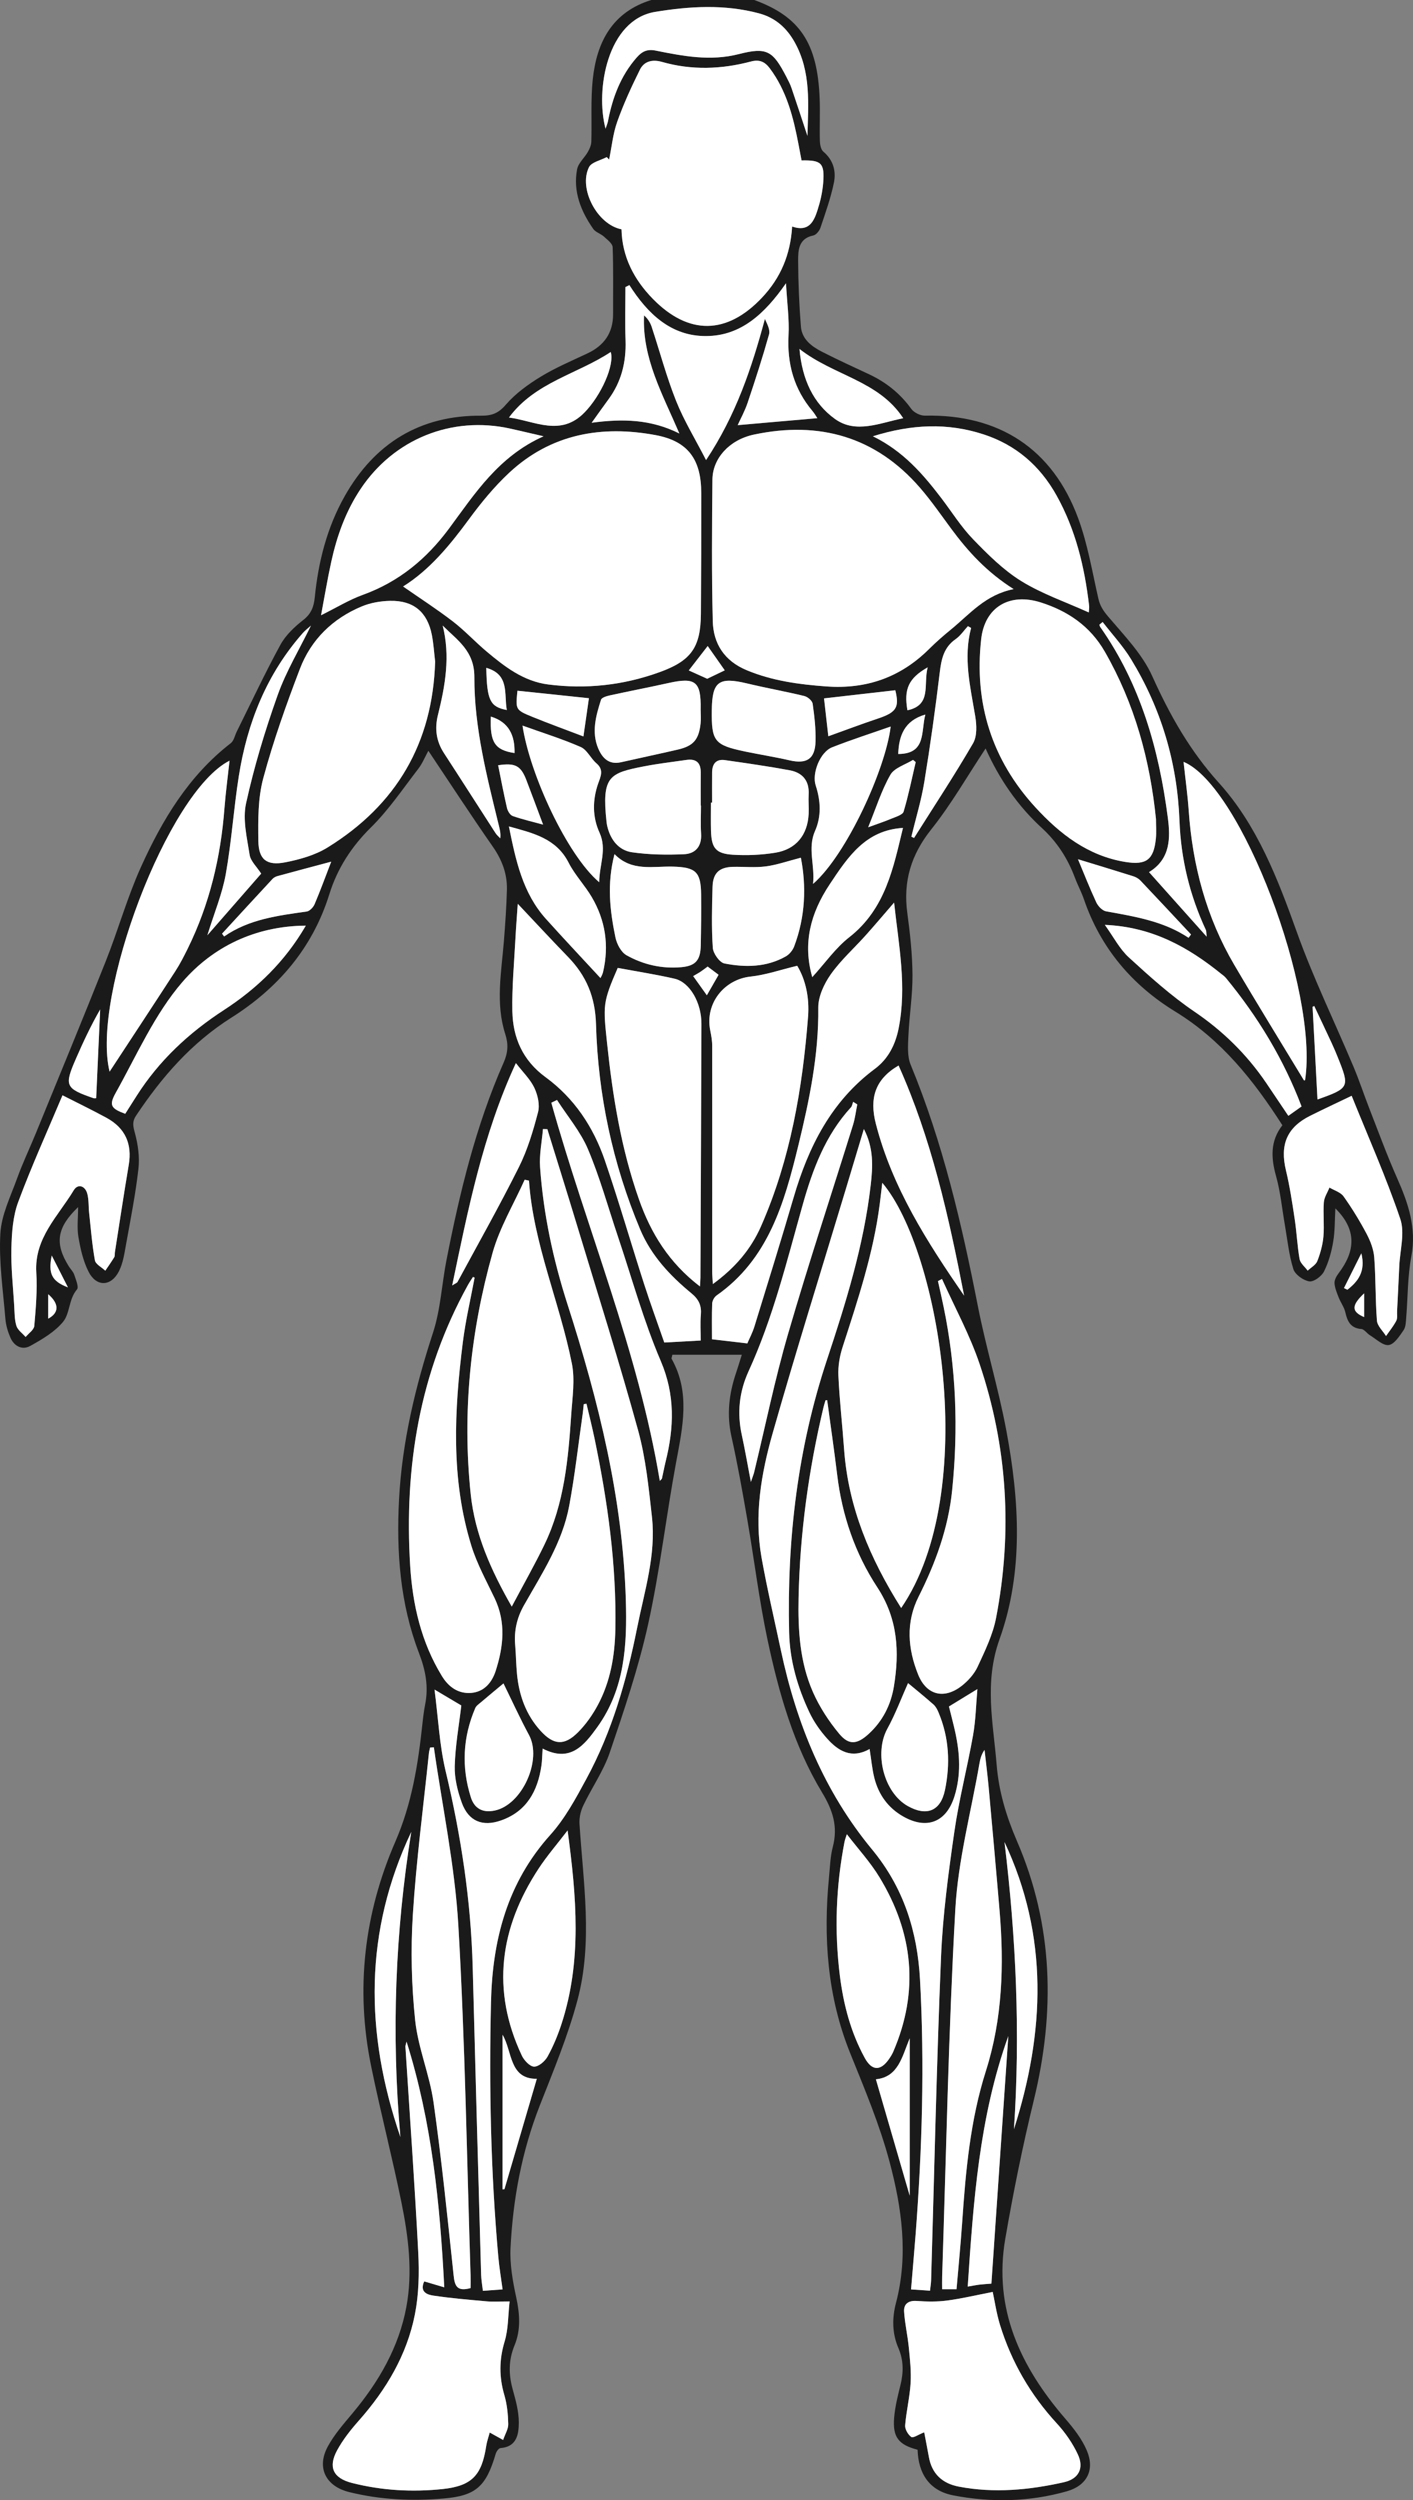 <?xml version="1.0" encoding="UTF-8"?>
<svg id="Capa_2" data-name="Capa 2" xmlns="http://www.w3.org/2000/svg" viewBox="0 0 578.12 1022.43">
  <rect x="0" y="0" width="578.12" height="1022.43" fill="#808080" stroke="none"/>
  <defs>
    <style>
      .cls-1 {
        fill: #fff;
      }

      .cls-2 {
        fill: #1a1a1a;
      }
    </style>
  </defs>
  <g id="Capa_1-2" data-name="Capa 1">
    <path class="cls-2" d="m308.61,0c18.59,6.78,25.84,17.57,26.74,40.13.23,5.82-.07,11.66.09,17.48.04,1.51.42,3.55,1.43,4.41,4.07,3.42,5.27,7.96,4.33,12.61-1.27,6.29-3.47,12.4-5.52,18.51-.43,1.28-1.77,2.92-2.94,3.16-6,1.24-6.21,6-6.19,10.36.05,8.98.42,17.97,1.14,26.92.41,5.15,4.4,8.11,8.63,10.27,6.36,3.26,12.87,6.21,19.34,9.25,6.92,3.25,12.65,7.83,17.17,14.09,1.1,1.52,3.68,2.82,5.55,2.78,30.35-.63,52.27,13.52,62.78,42.06,3.87,10.51,5.72,21.78,8.23,32.77.69,3.02,2.05,5.04,4.08,7.43,6.52,7.67,13.91,15.26,17.95,24.24,7.19,15.94,15.37,30.48,27.31,43.7,15.61,17.29,24.03,39.1,31.88,61.04,6.7,18.72,15.46,36.7,23.18,55.05,2.38,5.65,4.29,11.49,6.52,17.2,3.68,9.42,7.15,18.94,11.25,28.18,4.59,10.33,8.1,20.5,5.87,32.21-1.54,8.12-1.39,16.56-2.08,24.84-.15,1.81-.15,3.93-1.1,5.3-1.65,2.4-3.78,5.74-6.07,6.05-2.34.32-5.15-2.47-7.69-4.01-1.24-.76-2.28-2.44-3.51-2.54-4.45-.36-5.7-3.17-6.56-6.89-.48-2.08-1.88-3.92-2.68-5.95-.75-1.91-1.6-3.9-1.73-5.89-.08-1.32.79-2.91,1.66-4.06,6.8-8.94,7.66-17.67-1.31-26.54-.27,4.72-.14,9.27-.9,13.67-.71,4.17-1.88,8.42-3.77,12.16-1,1.97-4.22,4.32-6.02,4.02-2.46-.41-5.8-2.79-6.5-5.03-1.82-5.8-2.42-11.99-3.47-18.02-1.17-6.68-1.79-13.51-3.61-20-2.09-7.49-2.42-14.38,2.59-20.8-11.74-18.33-24.92-34.92-43.83-46.49-17.68-10.82-30.56-26.01-37.37-45.92-1.02-2.98-2.55-5.78-3.65-8.73-2.95-7.9-7.26-14.65-13.63-20.49-9.88-9.05-17.41-20.07-22.95-32.44-7.42,11.19-14.02,22.77-22.23,33.07-8.25,10.36-11.56,21.26-9.8,34.2,1.14,8.4,2.06,16.89,2.12,25.35.06,8.23-1.29,16.45-1.66,24.7-.18,4-.55,8.46.91,12,13.16,31.82,20.9,65.07,27.5,98.72,3.34,17.05,8.45,33.77,11.64,50.84,5.34,28.58,7.12,57.74-2.77,85.35-6.38,17.81-2.57,34.28-1.18,51.45.88,10.94,3.99,21.14,8.31,31.13,14.91,34.51,15.67,69.87,6.87,106.03-4.55,18.7-8.39,37.6-11.65,56.56-4.94,28.7,6.2,52.36,24.51,73.56,3.43,3.97,6.83,8.3,8.85,13.06,3.36,7.92.07,14.34-8.19,16.68-15.3,4.34-30.93,4.67-46.47,1.66-9.86-1.91-14.29-8.99-14.58-18.66-7.81-2.02-10.28-5.16-9.59-13.18.38-4.44,1.48-8.85,2.56-13.19,1.29-5.17,1.33-10.18-.79-15.12-2.61-6.06-2.68-12.23-1.02-18.56,5.12-19.48,2.39-38.87-2.63-57.69-4.04-15.16-10.21-29.8-16.1-44.4-9.4-23.31-11.05-47.42-8.67-72.07.4-4.14.52-8.37,1.56-12.36,2.16-8.28-.02-14.96-4.44-22.27-11.64-19.25-17.7-40.82-22.33-62.64-3.4-16.05-5.37-32.4-8.17-48.59-1.98-11.46-4.02-22.92-6.54-34.26-1.99-8.95-1.01-17.48,1.87-25.98.78-2.31,1.48-4.65,2.37-7.48h-28.41c-.21,1.05-.43,1.45-.32,1.66,7.74,13.77,4.53,27.89,1.87,42.22-4.1,22.04-6.63,44.41-11.46,66.28-3.92,17.77-9.81,35.16-15.68,52.44-2.58,7.62-7.4,14.46-10.89,21.8-1.07,2.25-1.68,5.02-1.52,7.49,1.54,24.04,5.51,48.26-.82,72.01-3.91,14.69-9.84,28.88-15.41,43.08-7.38,18.79-11.01,38.33-11.99,58.33-.33,6.68.9,13.57,2.33,20.17,1.45,6.72,1.94,13.25-.67,19.58-2.49,6.03-2.48,11.85-.78,18.02,1.23,4.45,2.53,9.08,2.51,13.62-.02,4.7-.79,9.92-7.52,10.42-.72.05-1.67,1.43-1.94,2.36-3.92,13.3-8.03,17.12-21.29,18.26-12.99,1.12-25.95.52-38.69-2.64-9.51-2.36-13.4-9.93-8.74-18.58,2.72-5.05,6.68-9.48,10.39-13.94,10.6-12.73,18.73-26.78,21.78-43.17,2.65-14.27.86-28.59-1.99-42.64-3.8-18.71-8.63-37.22-12.44-55.93-6.45-31.58-2.84-62.36,9.95-91.78,6.7-15.41,9.26-31.45,11.02-47.84.3-2.81.64-5.62,1.18-8.39,1.4-7.24.13-13.83-2.55-20.83-7.75-20.19-9.29-41.42-8.16-62.86,1.23-23.41,6.63-45.92,13.9-68.17,3.11-9.52,3.58-19.88,5.53-29.81,5.42-27.59,12-54.88,23.41-80.73,1.72-3.9,1.94-7.44.63-11.51-4.07-12.61-1.58-25.39-.57-38.12.55-6.96,1.05-13.94,1.23-20.92.17-6.49-1.99-12.22-5.77-17.65-8.93-12.79-17.44-25.87-26.37-39.21-1.34,2.44-2.42,5.18-4.15,7.41-6.29,8.16-12.12,16.83-19.41,24.01-7.98,7.87-13.72,16.85-16.94,27.21-6.89,22.14-21.09,38.5-40.11,50.52-16.38,10.36-28.47,24.3-38.99,40.08-1.69,2.53-1.18,4.45-.43,7.23,1.25,4.64,1.95,9.75,1.41,14.49-1.18,10.34-3.21,20.6-5.06,30.86-.67,3.72-1.22,7.66-2.88,10.97-3.21,6.4-9.28,6.57-12.48.23-2.18-4.31-3.3-9.3-4.13-14.12-.65-3.83-.13-7.86-.13-12.27-8.77,8.39-9.67,14.89-3.76,24.29.71,1.13,1.77,2.12,2.16,3.33.66,2,1.98,5.06,1.14,6.04-3.44,3.98-2.8,9.77-5.72,13.28-3.44,4.14-8.54,7.12-13.37,9.81-3.32,1.85-6.63.16-8.17-3.41-1.04-2.41-1.82-5.06-2.04-7.67-.94-11.6-2.7-23.29-2.06-34.82.42-7.65,4.18-15.18,6.86-22.61,2.24-6.23,5.12-12.22,7.63-18.36,9.6-23.5,19.32-46.96,28.69-70.56,5.02-12.64,8.7-25.85,14.27-38.23,8.73-19.36,19.57-37.46,36.83-50.81,1.28-.99,1.65-3.14,2.45-4.75,5.9-11.86,11.52-23.88,17.86-35.49,2.16-3.96,5.81-7.37,9.42-10.2,3.27-2.56,4.27-5.48,4.65-9.31,1.45-14.53,5.05-28.58,12.25-41.3,12.2-21.57,30.78-33.08,55.89-32.88,4.32.03,7-.99,9.99-4.46,3.92-4.55,9.07-8.29,14.25-11.45,6.07-3.71,12.71-6.51,19.18-9.56,6.86-3.23,10.5-8.42,10.48-16.09-.03-9.12.16-18.24-.18-27.35-.06-1.5-2.19-3.06-3.59-4.34-1.32-1.2-3.39-1.75-4.35-3.13-5.09-7.29-8.31-15.32-6.61-24.35.48-2.57,3.04-4.72,4.44-7.18.71-1.25,1.35-2.75,1.39-4.16.25-8.47-.3-17.01.58-25.4,1.61-15.37,8.04-27.67,24.12-32.57h41.98Zm106.15,240.92c-11.07-6.99-18.73-15.45-25.59-24.73-4.15-5.61-8.13-11.39-12.69-16.66-18.17-20.99-41.32-27.45-67.94-21.83-10.3,2.17-16.95,9.9-17.04,18.4-.19,19.29-.34,38.6.14,57.89.23,9.25,4.76,16.28,13.87,20.07,10.46,4.36,21.38,5.82,32.54,6.64,16.41,1.21,30.44-3.69,42.13-15.34,2.82-2.81,5.85-5.45,8.94-7.97,7.64-6.24,14.09-14.25,25.65-16.48Zm-249.84-1.08c6.98,4.86,13.89,9.31,20.38,14.3,4.86,3.74,9.07,8.33,13.78,12.28,7.42,6.22,15.1,12.18,25.13,13.48,15.61,2.02,30.87.32,45.68-5.03,12.9-4.67,16.78-10.14,16.88-23.84.12-16.48.16-32.96.14-49.43-.02-13.58-5.3-21.15-18.59-23.64-22.13-4.15-42.87-.53-59.93,15.33-6.17,5.74-11.62,12.4-16.62,19.21-7.83,10.67-16.16,20.7-26.85,27.35Zm89.37-146.07c.26,11.17,5.05,20.54,12.91,28.54,14.6,14.86,30.25,14.6,44.55-.55,7.62-8.07,11.66-17.55,12.36-29.11,6.8,2.37,8.87-2.04,10.37-6.66,1.16-3.6,2.03-7.39,2.33-11.15.64-8.12-.72-9.4-8.85-9.22-.42-2.2-.85-4.47-1.28-6.73-2.09-10.99-4.83-21.72-11.71-30.92-2.06-2.76-4.29-3.71-7.68-2.81-12.12,3.21-24.31,3.64-36.45.17-3.91-1.12-7.29-.29-9.02,3.2-3.44,6.93-6.69,14.01-9.28,21.28-1.75,4.92-2.25,10.29-3.31,15.46l-.98-1.01c-2.49,1.34-6.23,2.06-7.26,4.13-4.37,8.75,3.36,23.49,13.31,25.4Zm99.15,367.9c-2.72,9.07-5.15,17.16-7.59,25.26-9.97,33.07-20.31,66.04-29.76,99.25-4.69,16.5-7.6,33.54-4.51,50.8,2.28,12.75,5.25,25.38,7.95,38.05,6.36,29.86,17.7,57.6,37.26,81.26,12.95,15.66,18.54,33.49,19.62,53.24,1.9,34.64.87,69.22-1.77,103.78-.58,7.56-1.25,15.11-1.9,22.9,2.71.18,5.12.35,7.76.52.19-1.7.42-2.98.45-4.28,1.3-44.09,2.23-88.19,4.06-132.26.71-17.06,3-34.1,5.43-51.03,1.91-13.3,5.33-26.37,7.68-39.62,1.07-6.01,1.18-12.18,1.77-18.83-4.58,2.8-8.06,4.93-11.64,7.12.89,3.6,1.84,7.12,2.61,10.67,1.9,8.74,2.34,17.52-.38,26.15-3.35,10.62-11.41,13.65-21.07,8.1-6.09-3.5-9.92-8.85-11.65-15.55-.97-3.78-1.3-7.73-1.97-11.98-7.41,4.18-12.84.82-17.4-4.28-2.85-3.18-5.41-6.84-7.23-10.69-4.86-10.3-8.02-21.17-8.3-32.65-.91-38.04,3.49-75.39,15.5-111.62,7.75-23.37,15.07-46.81,17.88-71.42.87-7.6,1.27-15.07-2.82-22.92Zm-129.49.09c-.6-.02-1.19-.03-1.79-.05-.43,5.2-1.54,10.45-1.18,15.59,1.34,19.15,5.36,37.86,11.22,56.09,12.66,39.39,22.62,79.24,23.86,120.88.55,18.37-.38,36.31-11.65,51.99-5.45,7.58-11.13,14.64-22.39,8.8-.18,2.73-.18,4.88-.49,6.99-1.52,10.37-6,18.68-16.49,22.39-7.6,2.69-13.33.35-16.07-7.16-1.73-4.75-3.04-10.02-2.91-15.02.22-8.34,1.74-16.64,2.69-24.82-2.89-1.72-6.23-3.7-10.96-6.51,1.53,11.75,2.02,22.73,4.52,33.23,6.31,26.47,10.39,53.15,11.1,80.35,1.09,41.93,2.27,83.85,3.45,125.77.06,2.08.45,4.16.72,6.53,2.96-.22,5.39-.39,8.06-.59-.63-4.7-1.36-8.94-1.74-13.21-3.11-34.69-3.83-69.45-3.01-104.25.6-25.48,6.64-48.82,24.3-68.45,6.03-6.7,10.48-15,14.81-23.01,10.44-19.31,16.42-40.24,20.69-61.64,2.98-14.95,7.78-29.77,6.06-45.27-1.32-11.87-2.5-23.94-5.65-35.39-7.65-27.84-16.38-55.39-24.74-83.03-4.06-13.43-8.27-26.81-12.41-40.21Zm249.02-126.81c-2.44-24.17-8.73-47.18-20.92-68.43-5.98-10.43-15.07-16.62-26.18-20.16-12.8-4.07-22.95,1.85-24.42,15.02-2.92,26.13,4.34,49.32,22.22,68.78,10.03,10.92,21.51,19.83,36.77,22.31,8.57,1.39,11.62-.89,12.49-9.58.26-2.63.04-5.3.04-7.96Zm-294.93-64.4c-.43-3.63-.65-7.3-1.34-10.88-1.82-9.36-7.49-14.16-17.08-13.96-3.9.08-8.02.79-11.6,2.28-11.9,4.95-20.74,13.55-25.31,25.54-5.62,14.7-10.92,29.6-15,44.77-2.19,8.14-2.11,17.04-2,25.59.1,7.65,3.45,10.23,11.06,8.74,5.94-1.17,12.17-2.92,17.25-6.06,28.15-17.38,43.03-42.69,44.02-76.02Zm38.39,212.25c-.58-.13-1.17-.25-1.75-.38-4.46,9.94-10.21,19.51-13.13,29.88-9.07,32.25-12.46,65.22-8.96,98.7,1.72,16.46,8.29,31.12,16.8,45.99,4.7-8.87,9.3-16.94,13.34-25.28,8.14-16.81,9.78-35.06,11-53.33.46-6.93,1.58-14.14.25-20.8-5-25.11-15.74-48.87-17.55-74.79Zm152.28,174.77c32.47-47.4,15.83-146.06-7.73-173.87-.36,3.05-.69,5.99-1.07,8.92-2.6,20.04-8.97,39.09-15.15,58.2-1.2,3.71-1.92,7.82-1.74,11.7.46,10.12,1.62,20.2,2.35,30.31,1.72,23.61,10.63,44.61,23.33,64.74Zm-186.93,277.81c-1.73-34.15-5.06-67.48-15.43-100.49-.27,1.2-.49,1.67-.46,2.13,1.78,28.04,3.81,56.07,5.25,84.13.43,8.4.25,17.07-1.37,25.29-3.28,16.65-11.8,30.87-23.03,43.55-3.28,3.7-6.43,7.69-8.78,12.02-3.78,6.94-1.62,11.42,6.08,13.37,12.21,3.1,24.7,3.81,37.15,2.48,12.01-1.28,15.96-5.72,17.77-17.68.26-1.72.87-3.38,1.42-5.42,1.85,1.03,3.24,1.79,5.48,3.03.82-2.4,2.14-4.47,2.1-6.5-.09-3.95-.48-8.01-1.58-11.78-2.18-7.43-2.17-14.52.11-22.02,1.52-5.01,1.38-10.53,2.03-16.34-4.11,0-6.77.2-9.39-.04-7.27-.65-14.56-1.27-21.77-2.34-2.54-.38-5.76-1.48-3.78-5.82,2.65.78,5.11,1.51,8.21,2.43Zm196.35,59.3c.63,3.31,1.31,6.67,1.9,10.05,1.22,6.93,5.54,10.86,12.22,12.14,14.48,2.76,28.86,1.4,43.07-1.8,6.05-1.37,8.3-5.75,5.65-11.4-2.14-4.57-5.17-8.93-8.6-12.65-10.79-11.73-18.55-25.11-23.23-40.27-1.43-4.65-2.13-9.53-2.99-13.49-6.36,1.24-12.46,2.69-18.63,3.52-4.1.55-8.33.47-12.47.17-3.45-.24-5.33,1.29-5.15,4.33.29,4.9,1.44,9.74,1.92,14.64.48,4.86,1.03,9.79.74,14.64-.34,5.77-1.77,11.47-2.23,17.24-.13,1.59,1.17,3.83,2.52,4.79.73.52,2.93-1.01,5.26-1.92Zm-91.73-468.59c.1-1.73.19-2.68.2-3.62.14-34.59.29-69.18.4-103.77.03-8.63-4.76-17.03-10.99-18.46-7.64-1.75-15.4-2.95-23.25-4.42-6.2,14.25-5.99,15.33-4.36,30.83,2.28,21.71,5.76,43.1,13.03,63.78,4.9,13.96,12.36,26.01,24.98,35.66Zm5.26-.98c9.15-6.68,15.57-14.21,19.78-23.8,11.97-27.32,16.9-56.19,19.18-85.62.59-7.64-.99-15.07-4.45-20.73-6.9,1.65-12.89,3.76-19.04,4.41-10.89,1.16-18.7,11.03-16.56,21.91.41,2.09.82,4.24.82,6.36.04,30.77,0,61.55,0,92.32,0,1.43.14,2.87.26,5.16Zm93.76-2.09c-.55.3-1.09.6-1.64.9.78,3.54,1.6,7.07,2.33,10.62,5.12,24.8,6.04,49.78,3.47,74.95-1.58,15.46-6.79,29.7-13.72,43.46-5.31,10.54-4.42,21.34-.18,31.88,3.38,8.38,10.55,10.21,17.73,4.66,2.68-2.07,5.21-4.89,6.62-7.93,2.98-6.45,6.2-13.06,7.53-19.95,6.74-35.11,4.68-69.89-6.74-103.78-4.03-11.97-10.2-23.22-15.39-34.79Zm-191.22-.54c-.22-.09-.44-.19-.66-.28-.66,1.04-1.39,2.05-1.98,3.13-19.89,35.88-26.22,74.63-23.72,115.05.98,15.84,4.52,31.23,13,45.06,2.74,4.47,6.68,7.25,11.88,6.87,5.37-.4,8.58-4.23,10.13-9.11,3.15-9.87,4.23-19.76-.45-29.59-3.35-7.04-7.2-13.97-9.49-21.36-8.53-27.46-7.04-55.5-3.51-83.51,1.11-8.81,3.17-17.5,4.8-26.25Zm45.77,51.57l-1.11.15c-.13,1.22-.23,2.45-.4,3.66-1.81,12.66-3.22,25.39-5.56,37.95-2.79,14.98-11.14,27.66-18.5,40.65-2.92,5.14-4.09,10.44-3.6,16.26.34,3.98.36,7.99.75,11.96.84,8.65,3.69,16.57,9.6,23.08,5.34,5.9,9.75,6.24,15.31.68,3.24-3.23,5.99-7.16,8.16-11.2,5.12-9.57,6.94-20.08,7.16-30.81.53-26.42-3.15-52.41-8.52-78.21-.99-4.75-2.19-9.45-3.29-14.17Zm98.48-1.47c-.23.02-.46.03-.69.05-.27.93-.59,1.84-.81,2.78-6.1,25.61-9.67,51.58-10.22,77.9-.28,13.16.49,26.39,5.87,38.62,2.69,6.11,6.49,11.94,10.77,17.09,3.96,4.76,7.33,4.33,11.98.1,5.74-5.22,9.12-11.85,10.37-19.4,2.36-14.25,1.63-27.79-6.78-40.6-9.11-13.88-14.42-29.44-16.42-46.05-1.22-10.18-2.71-20.33-4.09-30.49Zm-116.04-394.17c-5.52-1.27-9.54-2.23-13.57-3.13-23.96-5.32-47.61,4.21-61.25,24.62-6.09,9.11-9.71,19.22-12.04,29.82-1.55,7.1-2.74,14.28-4.18,21.87,6.34-3.14,11.47-6.31,17.03-8.32,14.76-5.34,26.1-14.68,35.37-27.2,10.52-14.22,20.2-29.43,38.64-37.67Zm134.74,0c12.35,6.05,20.37,15.31,27.87,25.11,4.34,5.68,8.16,11.85,13.09,16.95,6.05,6.26,12.41,12.62,19.75,17.15,8.5,5.25,18.2,8.56,27.62,12.83.05-.93.23-1.88.13-2.79-1.83-15.78-5.5-31.04-13.32-45.05-6.75-12.1-16.57-20.64-29.84-24.97-14.72-4.81-29.4-4.2-45.3.77Zm-51.37,370.96c.87-2.05,2.12-4.38,2.89-6.87,5.42-17.61,10.9-35.2,16.07-52.88,6.06-20.72,15.38-39.25,33.22-52.53,5.44-4.05,8.37-9.84,9.69-16.39,3.48-17.3.05-34.32-1.82-51.59-4.09,4.72-7.8,9.12-11.64,13.41-4.76,5.32-10.19,10.15-14.27,15.94-2.74,3.88-5.16,9.08-5.11,13.66.22,19.35-3.7,38.02-8.22,56.57-5.66,23.25-12.17,46.21-33.38,61.08-.94.66-1.77,2.16-1.81,3.3-.2,4.93-.08,9.87-.08,14.62,5.11.6,9.49,1.11,14.46,1.69Zm-48.25-432.76l-1.63.81c0,7.3-.19,14.6.05,21.89.29,8.78-1.68,16.8-6.92,23.94-2.19,2.99-4.33,6.02-6.94,9.66,12.67-1.74,24.27-1.44,35.88,4.39-6.88-16.12-15.25-30.78-14.45-48.31,1.56,1.35,2.56,2.98,3.14,4.74,3.33,10.08,6.05,20.38,9.97,30.22,3.2,8.02,7.78,15.48,12.27,24.21,12.27-18.46,18.67-37.68,24.07-57.71.9,2.01,2.23,4.42,1.7,6.31-2.63,9.38-5.63,18.65-8.74,27.89-1.17,3.47-2.96,6.72-4.09,9.23,10.89-.95,21.64-1.89,32.58-2.85-.54-.79-1.15-1.91-1.96-2.88-7.57-8.99-10.45-19.31-9.82-31.02.35-6.49-.59-13.05-1.04-21.26-8.7,12.5-18.49,21.52-32.7,21.59-14.33.06-23.92-9.14-31.37-20.83Zm-45.69,252.97c-.29,4.32-.7,9.43-.97,14.55-.51,9.79-1.44,19.59-1.25,29.36.22,10.92,4.28,20.2,13.58,27,11.76,8.6,19.58,20.41,24.26,34.02,5.71,16.64,10.59,33.55,15.98,50.3,2.67,8.3,5.68,16.5,8.35,24.21,5.57-.31,10.11-.56,14.9-.82,0-3.81-.23-7.15.06-10.44.33-3.77-.77-6.32-3.85-8.86-8.79-7.23-16.52-15.47-21.02-26.22-11.23-26.81-17.2-54.89-18.03-83.8-.32-11.27-3.97-19.84-11.45-27.55-7-7.22-13.83-14.6-20.58-21.74Zm-19.28,566.1c0-1.84.05-3.48,0-5.12-1.55-47.75-2.24-95.54-5.01-143.22-1.42-24.38-6.56-48.55-10.02-72.81-.51.04-1.02.08-1.54.11-.16.75-.39,1.5-.47,2.25-2.28,22-5.18,43.96-6.58,66.02-.91,14.37-.57,28.98.95,43.3,1.19,11.3,5.91,22.19,7.51,33.49,3.32,23.51,5.72,47.16,8.22,70.78.46,4.34,1.4,6.75,6.95,5.19Zm198.82.47c.81-9.48,1.7-18.39,2.31-27.32,1.42-20.92,3.3-41.78,9.69-61.88,6.83-21.49,7.47-43.43,5.61-65.61-1.42-16.88-2.94-33.76-4.48-50.63-.46-5.04-1.11-10.06-1.67-15.09-1.33,1.9-1.77,3.77-2.1,5.65-3.42,19.78-8.72,39.45-9.84,59.36-2.81,50.13-3.74,100.37-5.41,150.56-.05,1.62,0,3.23,0,4.97h5.9Zm142.59-494.39c5.61-36.57-26.18-120.42-49.71-130.19.73,6.79,1.65,13.36,2.11,19.97,1.56,22.39,7.21,43.57,18.61,62.99,9.32,15.87,19,31.52,28.53,47.26.04.06.3,0,.46-.02ZM93.92,311.07c-25.36,12.84-56.69,96.23-49.08,127.17,8.65-13.19,17.84-27.12,26.92-41.12,1.89-2.92,3.49-6.05,5.03-9.17,8.94-18.12,13.52-37.39,15.05-57.47.49-6.37,1.35-12.71,2.08-19.41Zm459.1,137.04c-5.64,2.71-11.35,5.37-16.99,8.18-9.5,4.74-12.42,11.86-9.92,22.26,1.59,6.58,2.59,13.32,3.6,20.03.82,5.42,1.04,10.93,2,16.32.31,1.71,2.15,3.15,3.3,4.71,1.36-1.28,3.32-2.33,3.94-3.9,1.26-3.2,2.21-6.64,2.5-10.05.4-4.62-.17-9.33.17-13.96.15-2.07,1.5-4.05,2.3-6.07,1.97,1.18,4.56,1.91,5.78,3.62,3.47,4.86,6.6,9.99,9.4,15.27,1.57,2.96,2.88,6.36,3.14,9.65.66,8.61.43,17.29,1.11,25.89.17,2.18,2.43,4.2,3.72,6.29,1.42-2.06,3.04-4.02,4.19-6.23.56-1.08.26-2.61.33-3.94.31-6.15.63-12.3.9-18.45.28-6.45,2.36-13.52.42-19.23-5.78-17.07-13.15-33.6-19.91-50.39Zm-527.45-.19c-6.14,14.6-12.65,28.92-18.12,43.64-2.17,5.84-2.62,12.52-2.78,18.84-.21,7.78.67,15.59,1.14,23.38.17,2.81.09,5.75.91,8.38.54,1.75,2.46,3.06,3.77,4.57,1.24-1.51,3.41-2.93,3.55-4.53.63-7.26,1.26-14.61.82-21.86-.85-14.07,8.96-23.04,15.32-33.62,1.66-2.76,4.63-1.87,5.52,1.34.69,2.49.49,5.21.77,7.82.71,6.51,1.21,13.07,2.37,19.5.29,1.62,2.77,2.84,4.25,4.24,1.24-1.84,2.53-3.64,3.67-5.54.31-.52.14-1.3.25-1.96,1.88-11.94,3.68-23.9,5.68-35.82,1.43-8.47-1.42-15-9.07-19.17-5.97-3.25-12.1-6.2-18.04-9.23Zm320.91,302.16c-.34,1.11-.76,2.14-.97,3.21-3.5,18.11-4.17,36.33-1.89,54.62,1.47,11.79,4.45,23.18,10.2,33.67,2.91,5.31,6.42,5.4,9.86.51.67-.95,1.31-1.95,1.76-3.01,10.71-24.8,8.23-48.67-5.63-71.44-3.75-6.16-8.72-11.56-13.33-17.57Zm-114.25-1.54c-4.3,5.62-8.41,10.37-11.84,15.58-15.91,24.22-19.5,49.69-6.89,76.48.93,1.97,3.29,4.5,5.03,4.53,1.86.03,4.44-2.21,5.51-4.13,2.31-4.18,4.18-8.69,5.67-13.24,8.46-25.88,6.16-52.14,2.52-79.22ZM330.36,55.58c.32-12.98,1.56-26.08-5.15-38.18-3.32-5.99-7.99-10.15-14.64-11.93-14.12-3.79-28.54-2.92-42.56-.6-19.46,3.22-24.51,31.79-20.25,47.78.44-1.35.82-2.21.99-3.1,1.85-9.61,5.17-18.54,11.75-26.03,2.13-2.42,4.22-3.54,7.77-2.83,11.23,2.26,22.38,4.41,34.04,1.43,11.55-2.96,13.92-1.31,19.45,9.35.76,1.47,1.55,2.96,2.08,4.52,2.22,6.51,4.35,13.06,6.52,19.59ZM125.13,378.52c-20.82.17-38.12,8.77-50.43,22.99-11.41,13.18-18.73,29.97-27.37,45.44-2.87,5.14-1.8,6.39,3.91,8.52,1.5-2.36,3.01-4.74,4.52-7.11,9.23-14.59,21.5-26.01,35.93-35.38,13.51-8.77,24.9-19.75,33.45-34.47Zm326.9-.3c3.57,4.94,6.05,9.85,9.84,13.32,8.55,7.83,17.26,15.67,26.82,22.16,11.79,8.01,21.57,17.64,29.49,29.34,2.95,4.35,5.87,8.73,8.93,13.27,1.88-1.33,3.46-2.46,5.4-3.83-7.35-19.38-17.9-36.7-30.96-52.56-.52-.63-1.23-1.11-1.88-1.64-13.54-10.94-28.25-19.23-47.65-20.06Zm-200.61-28.93c-3.17,12.14-1.88,23.18.39,34.1.56,2.67,2.3,6,4.5,7.24,6.88,3.89,14.56,5.62,22.52,4.89,5.79-.53,7.76-2.91,7.88-8.82.14-6.97.23-13.95.15-20.92-.1-9.28-2.22-11.13-11.62-11.38-8.12-.22-16.77,2.13-23.82-5.11Zm18.53,256.31c.48-.53.82-.73.88-.99.52-2.26.92-4.56,1.48-6.81,3.48-13.95,3.99-27.29-1.99-41.26-7.02-16.41-11.76-33.8-17.48-50.77-4.02-11.93-7.37-24.15-12.25-35.72-3.05-7.24-8.39-13.52-12.7-20.22-.78.37-1.55.75-2.33,1.12,14.43,51.56,35.52,101.25,44.39,154.65Zm57.71-254.85c-5.29,1.36-9.74,2.95-14.33,3.56-4.41.59-8.95.09-13.43.19-5.6.12-8.22,2.51-8.38,8.21-.23,8.29-.45,16.62.11,24.88.16,2.32,2.75,6.01,4.75,6.41,8.53,1.69,17.2,1.59,25.11-2.88,1.45-.82,2.82-2.47,3.41-4.04,4.64-12.21,5.02-24.72,2.76-36.33Zm-20.45,255.3c.74-2.17,1.11-3.03,1.33-3.93,4.58-18.85,8.45-37.91,13.86-56.52,8.33-28.67,17.73-57.03,26.6-85.54.85-2.72,1.18-5.6,1.75-8.4l-1.69-1.08c-.29.77-.39,1.72-.91,2.28-10.44,11.36-15.66,25.36-19.72,39.8-6.48,23-12.15,46.25-22.14,68.08-3.89,8.49-4.76,17.15-2.76,26.23,1.28,5.82,2.28,11.7,3.69,19.09Zm-15.87-277.81c-.16,0-.32,0-.47,0,0,3.82-.08,7.64.02,11.45.18,7.09,1.93,9.42,9.01,9.85,5.74.35,11.63.09,17.3-.83,8.51-1.39,13.22-7.27,13.65-15.87.13-2.65-.15-5.31,0-7.96.32-5.64-2.57-8.92-7.75-9.88-8.78-1.63-17.64-2.89-26.49-4.16-3.6-.52-5.22,1.54-5.26,4.95-.05,4.15-.01,8.29-.01,12.44Zm-4.55,1.18s-.06,0-.09,0c0-4.48-.04-8.96.01-13.44.05-4.09-1.91-5.8-5.91-5.21-5.74.84-11.52,1.49-17.2,2.6-14.33,2.78-17.45,4.03-15.44,22.72.07.66.18,1.32.34,1.96,1.35,5.45,4.66,9.69,10.11,10.48,6.98,1.01,14.18,1.11,21.25.8,4.69-.2,7.35-3.26,6.99-8.46-.26-3.8-.05-7.63-.05-11.45Zm80.84,106.32c-9.62,5.59-11.97,13.39-9.31,23.73,6.72,26.19,21,48.42,36.13,70.37-6.25-32.24-13.37-64.22-26.81-94.1Zm-80.98-145.75c.19-11.35-2.13-13.13-13.25-10.65-7.93,1.77-15.91,3.29-23.85,5.03-1.33.29-3.38.89-3.67,1.8-2.07,6.5-3.98,13.21-1.14,19.91,1.62,3.82,4.3,6.77,9.26,5.65,7.76-1.76,15.56-3.39,23.31-5.19,6.33-1.47,8.55-4.02,9.3-10.57.23-1.97.03-3.98.03-5.97Zm4.56.42c-.16,12.76,1.04,14.28,13.72,16.93,6.02,1.26,12.1,2.2,18.09,3.58,7.01,1.62,10.45-.53,10.64-7.77.13-5.12-.45-10.29-1.18-15.37-.18-1.22-2.04-2.82-3.4-3.15-7.74-1.88-15.59-3.27-23.34-5.13-11.68-2.8-14.38-.86-14.53,10.9Zm-80.15,144.34c-13.5,29.13-19.51,59.59-26.07,90.93,1.42-.92,1.99-1.08,2.18-1.44,8.45-15.63,17.19-31.11,25.13-47,3.52-7.04,5.83-14.79,7.82-22.44.78-3.02-.11-6.98-1.5-9.92-1.64-3.48-4.63-6.33-7.56-10.13Zm-2.86-96.79c2.81,13.9,5.62,27.21,15.14,37.8,7.37,8.19,14.93,16.2,22.33,24.21.16-.37.8-1.37,1.05-2.46,2.52-10.82.99-21.12-4.62-30.65-2.86-4.86-6.92-9.06-9.46-14.05-5.1-10-14.51-12.1-24.44-14.85Zm5.57-41.23c3,20.05,18.34,53.01,31.38,64.04.04-7.11,3.27-13.39.11-20.3-2.92-6.39-2.88-13.27-.58-19.95,1.03-2.99,2.52-5.64-.68-8.38-2.34-2-3.8-5.51-6.4-6.65-7.57-3.32-15.51-5.78-23.83-8.77Zm150.63.38c-8.16,2.86-16.17,5.42-23.97,8.5-4.88,1.93-8.35,10.62-6.7,15.62,2.05,6.23,2.36,12.63-.25,18.51-3.2,7.21,0,14.05-.84,21.72,13.68-11.87,29.68-46.9,31.76-64.35Zm-158.42,391.31c-2.49,2.08-5.87,4.87-9.21,7.7-.85.72-1.93,1.44-2.34,2.4-5.1,11.92-5.7,24.16-1.8,36.47,1.52,4.8,5.07,6.41,9.81,5.4,11.24-2.39,19.43-20.76,13.99-30.85-3.81-7.07-7.14-14.4-10.45-21.12Zm126.34-288.83c5.26-5.77,9.5-11.91,15.11-16.29,14.94-11.69,18.08-28.59,22-44.72-15.29.89-22.53,11.86-29.99,23.08-7.88,11.85-11.06,24.13-7.12,37.94Zm39.18,288.71c-2.63,5.89-5.1,12.53-8.47,18.68-5.45,9.96-1.45,26.05,8.35,31.57,7.72,4.35,13.43,2.08,15.22-6.49,2.24-10.76,1.71-21.43-2.6-31.71-.5-1.18-1.13-2.46-2.06-3.28-3.63-3.2-7.4-6.24-10.44-8.78ZM181.13,255.84c3.16,12.46,1.05,24.52-1.93,36.49-1.41,5.66-.72,10.78,2.48,15.69,7.08,10.86,14.03,21.79,21.07,32.67.52.8,1.28,1.43,1.94,2.14.24-2.01-.18-3.58-.56-5.15-4.88-20.01-10.1-40.11-10.04-60.76.04-10.77-6.96-15.07-12.95-21.08Zm216.19.96l-1.3-.73c-1.66,1.79-3.07,3.94-5.02,5.3-4.87,3.39-5.85,8.19-6.51,13.66-1.81,14.98-3.89,29.94-6.33,44.83-1.23,7.52-3.49,14.87-5.28,22.3.36.18.72.35,1.09.53,8.12-12.87,16.52-25.59,24.16-38.74,1.7-2.92,1.47-7.5.87-11.11-1.99-11.95-4.94-23.79-1.68-36.03Zm8.3,677.07c2.3-33.67,4.61-67.45,6.92-101.23-11.92,33.16-14.28,67.62-16.61,102.44,1.95-.33,3.4-.63,4.85-.81,1.49-.18,2.99-.25,4.83-.4Zm-237.35-184.73c-19.18,40.56-19.16,81.8-4.45,124.76-3.75-42.59-2.1-83.78,4.45-124.76ZM451.14,254.36c-.44.37-.88.74-1.32,1.12.11.31.15.66.34.92,16.51,23.46,24.04,50.17,27.67,78.11,1.04,8,1.16,16.77-7.71,22.14,7.73,8.66,15.27,17.09,23.59,26.4-.2-1.81-.13-2.32-.32-2.72-6.62-14.19-10.22-29.07-10.81-44.73-.89-23.72-7.47-45.82-19.84-66.06-3.3-5.4-7.7-10.13-11.59-15.17Zm-40.16,498.94c4.75,39.08,6.5,78.17,3.87,117.41,12.66-39.66,14.26-78.94-3.87-117.41ZM127.23,255.82c-1.25,1.14-2.38,1.97-3.29,3-14.86,16.83-22.82,36.82-26.25,58.69-2.09,13.27-2.96,26.75-5.32,39.97-1.44,8.04-4.68,15.76-7.53,24.98,8.12-9.3,15.35-17.58,22.02-25.21-1.83-2.85-4.33-5.09-4.72-7.66-1.08-6.97-2.92-14.44-1.47-21.06,3.29-15.01,7.79-29.84,12.95-44.34,3.45-9.69,8.87-18.67,13.61-28.38Zm199.87-113.12c1.09,12.55,5.7,22.26,14.5,28.61,8.62,6.22,18.39,1.62,27.94-.28-10.1-15.45-28.37-17.31-42.44-28.33Zm-118.86,28.04c10.57,1.41,21.13,7.98,30.91-2.07,6.85-7.04,12.34-19.4,10.72-24.72-13.64,9.05-30.95,12.36-41.63,26.79Zm278.05,212.77c.34-.45.67-.91,1.01-1.36-6.89-7.36-13.75-14.74-20.69-22.04-.76-.8-1.86-1.42-2.92-1.76-7.61-2.4-15.25-4.7-22.64-6.96,2.33,5.56,4.73,11.69,7.5,17.65.71,1.54,2.45,3.36,3.97,3.64,11.73,2.14,23.5,3.97,33.77,10.83Zm-350.78-31.14c-7.26,1.94-14.54,3.87-21.8,5.85-.77.21-1.62.57-2.15,1.14-6.94,7.46-13.83,14.97-20.73,22.47.29.38.57.76.86,1.14,10.21-7.1,22.02-8.52,33.79-10.21,1.22-.18,2.69-1.76,3.24-3.04,2.45-5.79,4.61-11.71,6.78-17.35Zm70.09,542.93c.26-.02.52-.05.78-.07,4.41-15.03,8.82-30.06,13.24-45.14-11.36.16-9.96-11.23-14.03-18.01v63.21Zm166.59,2.61v-64.38c-3.1,7.42-4.58,15.85-13.84,16.78,4.49,15.44,8.95,30.79,13.84,47.6Zm-35.06-612.31c.57,4.98,1.16,10.18,1.76,15.49,6.95-2.49,13.6-5.01,20.35-7.26,7.55-2.52,8.78-4.6,7.05-11.56-9.62,1.1-19.12,2.18-29.16,3.33Zm-96.19-.06c-10.04-1.05-19.64-2.06-29.24-3.07-.8,7.74-.84,7.85,6.19,10.72,6.73,2.74,13.57,5.22,20.8,7.98.76-5.31,1.51-10.5,2.25-15.63Zm298.09,164.09c13.09-4.68,13.24-4.97,8.28-17.29-.8-2-1.65-3.99-2.56-5.94-2.33-5.01-4.7-10-7.06-15-.22.11-.45.23-.67.34.66,12.52,1.33,25.04,2.01,37.89Zm-499.7-.52c.56-12.28,1.1-24.29,1.64-36.29-3.83,6.61-7.01,13.44-10.01,20.35-4.73,10.88-4.2,11.96,7.29,15.93.29.1.64.01,1.08.01Zm182.87-111.88c-2.4-6.38-4.57-12.27-6.81-18.13-2.28-5.97-4.58-7.22-11.58-6.15,1.19,5.85,2.28,11.71,3.63,17.52.29,1.23,1.29,2.87,2.34,3.24,4.01,1.4,8.18,2.36,12.43,3.52Zm132.99,1.08c3.84-1.4,6.78-2.37,9.63-3.57,1.76-.74,4.48-1.51,4.88-2.84,1.99-6.65,3.36-13.48,4.95-20.25-.37-.3-.74-.6-1.11-.9-3.17,1.99-7.63,3.25-9.26,6.11-3.64,6.38-5.87,13.57-9.08,21.44Zm23.41-46.1c-8.62,2.46-10.85,8.74-11.11,16.13,11.65-.04,9.23-9.36,11.11-16.13Zm-89.26-14.64c2.25-1.08,4.72-2.26,7.18-3.44-2.41-3.43-4.82-6.87-6.98-9.94-2.61,3.37-5.18,6.69-7.74,9.98,2.41,1.09,4.92,2.22,7.54,3.4Zm90.21-4.66c-7.89,4.49-9.8,8.97-8.29,17.56,10.09-2.13,6.43-10.55,8.29-17.56Zm-180.6.21c.25,13.27,1.56,15.96,8.41,17.24-1.22-6.44,1.25-14.53-8.41-17.24Zm1.86,19.92c-.44,10.51,1.62,13.72,9.7,14.91.16-7.21-2.31-12.67-9.7-14.91Zm82.78,106.13c1.96,2.75,3.72,5.21,5.59,7.83,1.68-2.93,3.21-5.58,4.8-8.37-1.64-1.23-3.05-2.29-4.48-3.36-1.12.82-2.01,1.53-2.97,2.16-.92.6-1.89,1.12-2.95,1.74Zm273.38,113.34c-2.71,5.43-4.91,9.83-7.11,14.23l1.39.68c4.41-3.44,7.52-7.48,5.71-14.92Zm-529.19,13.96c-2.17-4.26-4.34-8.52-6.63-13.02-1.45,7.32-.12,10.43,6.63,13.02Zm530.33,12.14v-9.71c-5.23,4.98-5.25,7.44,0,9.71Zm-538.4.64c4.52-2.41,4.49-6.09,0-9.98v9.98Z"/>
    <path class="cls-1" d="m414.75,240.92c-11.55,2.23-18,10.23-25.65,16.48-3.09,2.52-6.11,5.16-8.94,7.97-11.69,11.64-25.72,16.55-42.13,15.34-11.16-.82-22.08-2.28-32.54-6.64-9.11-3.79-13.64-10.83-13.87-20.07-.48-19.29-.33-38.59-.14-57.89.08-8.5,6.74-16.23,17.04-18.4,26.63-5.62,49.77.83,67.94,21.83,4.56,5.27,8.54,11.05,12.69,16.66,6.86,9.28,14.52,17.73,25.59,24.73Z"/>
    <path class="cls-1" d="m164.92,239.84c10.69-6.66,19.01-16.69,26.85-27.35,5-6.81,10.45-13.47,16.62-19.21,17.06-15.86,37.8-19.48,59.93-15.33,13.3,2.49,18.57,10.07,18.59,23.64.03,16.48-.02,32.96-.14,49.43-.1,13.71-3.98,19.17-16.88,23.84-14.81,5.36-30.07,7.06-45.68,5.03-10.03-1.3-17.71-7.25-25.13-13.48-4.71-3.96-8.92-8.54-13.78-12.28-6.49-4.99-13.4-9.44-20.38-14.3Z"/>
    <path class="cls-1" d="m254.29,93.77c-9.94-1.91-17.68-16.65-13.31-25.4,1.03-2.07,4.77-2.79,7.26-4.13l.98,1.01c1.06-5.17,1.56-10.54,3.31-15.46,2.59-7.28,5.84-14.35,9.28-21.28,1.73-3.49,5.1-4.32,9.02-3.2,12.15,3.47,24.34,3.05,36.45-.17,3.39-.9,5.62.06,7.68,2.81,6.89,9.21,9.62,19.93,11.71,30.92.43,2.26.86,4.53,1.28,6.73,8.12-.18,9.49,1.1,8.85,9.22-.3,3.76-1.17,7.55-2.33,11.15-1.49,4.62-3.57,9.03-10.37,6.66-.7,11.56-4.74,21.04-12.36,29.11-14.31,15.15-29.96,15.41-44.55.55-7.86-8-12.66-17.37-12.91-28.54Z"/>
    <path class="cls-1" d="m353.43,461.67c4.09,7.85,3.69,15.31,2.82,22.92-2.81,24.6-10.13,48.05-17.88,71.42-12.02,36.23-16.42,73.58-15.5,111.62.28,11.47,3.44,22.34,8.3,32.65,1.82,3.85,4.38,7.51,7.23,10.69,4.56,5.09,9.99,8.45,17.4,4.28.68,4.26,1,8.2,1.97,11.98,1.73,6.7,5.56,12.05,11.65,15.55,9.65,5.55,17.72,2.52,21.07-8.1,2.72-8.62,2.28-17.41.38-26.15-.77-3.55-1.73-7.07-2.61-10.67,3.58-2.19,7.06-4.32,11.64-7.12-.59,6.64-.7,12.82-1.77,18.83-2.35,13.24-5.77,26.32-7.68,39.62-2.43,16.93-4.72,33.97-5.43,51.03-1.83,44.07-2.75,88.17-4.06,132.26-.04,1.29-.27,2.58-.45,4.28-2.64-.18-5.04-.34-7.76-.52.65-7.8,1.32-15.35,1.9-22.9,2.65-34.56,3.67-69.15,1.77-103.78-1.08-19.75-6.68-37.59-19.62-53.24-19.56-23.66-30.9-51.39-37.26-81.26-2.7-12.67-5.67-25.3-7.95-38.05-3.09-17.27-.18-34.31,4.51-50.8,9.45-33.22,19.79-66.18,29.76-99.25,2.44-8.09,4.87-16.19,7.59-25.26Z"/>
    <path class="cls-1" d="m223.94,461.76c4.14,13.4,8.35,26.79,12.41,40.21,8.36,27.65,17.09,55.19,24.74,83.03,3.15,11.46,4.33,23.52,5.65,35.39,1.72,15.5-3.08,30.33-6.06,45.27-4.27,21.39-10.24,42.33-20.69,61.64-4.34,8.02-8.78,16.31-14.81,23.01-17.66,19.63-23.7,42.96-24.3,68.45-.82,34.8-.1,69.56,3.01,104.25.38,4.27,1.11,8.51,1.74,13.21-2.67.2-5.09.37-8.06.59-.27-2.37-.66-4.45-.72-6.53-1.18-41.92-2.36-83.85-3.45-125.77-.71-27.21-4.78-53.89-11.1-80.35-2.5-10.5-2.99-21.48-4.52-33.23,4.72,2.8,8.07,4.79,10.96,6.51-.96,8.18-2.48,16.49-2.69,24.82-.13,4.99,1.18,10.26,2.91,15.02,2.74,7.51,8.48,9.85,16.07,7.16,10.49-3.71,14.97-12.02,16.49-22.39.31-2.11.31-4.26.49-6.99,11.26,5.84,16.94-1.22,22.39-8.8,11.27-15.68,12.2-33.61,11.65-51.99-1.25-41.63-11.2-81.49-23.86-120.88-5.86-18.23-9.88-36.94-11.22-56.09-.36-5.15.74-10.39,1.18-15.59.6.02,1.19.03,1.79.05Z"/>
    <path class="cls-1" d="m472.96,334.95c0,2.65.22,5.33-.04,7.96-.87,8.69-3.92,10.97-12.49,9.58-15.26-2.48-26.74-11.39-36.77-22.31-17.88-19.46-25.14-42.66-22.22-68.78,1.47-13.17,11.62-19.1,24.42-15.02,11.11,3.53,20.2,9.73,26.18,20.16,12.2,21.25,18.48,44.26,20.92,68.43Z"/>
    <path class="cls-1" d="m178.03,270.55c-.99,33.33-15.87,58.64-44.02,76.02-5.08,3.14-11.31,4.89-17.25,6.06-7.61,1.5-10.96-1.09-11.06-8.74-.11-8.55-.19-17.45,2-25.59,4.08-15.18,9.38-30.07,15-44.77,4.58-11.98,13.41-20.58,25.31-25.54,3.58-1.49,7.7-2.2,11.6-2.28,9.58-.2,15.26,4.6,17.08,13.96.7,3.58.91,7.25,1.34,10.88Z"/>
    <path class="cls-1" d="m216.42,482.8c1.81,25.92,12.55,49.67,17.55,74.79,1.33,6.66.21,13.87-.25,20.8-1.22,18.27-2.85,36.52-11,53.33-4.04,8.34-8.64,16.42-13.34,25.28-8.51-14.87-15.08-29.53-16.8-45.99-3.5-33.49-.11-66.45,8.96-98.7,2.92-10.37,8.67-19.94,13.13-29.88.58.13,1.17.25,1.75.38Z"/>
    <path class="cls-1" d="m368.7,657.57c-12.7-20.14-21.62-41.14-23.33-64.74-.73-10.11-1.89-20.19-2.35-30.31-.18-3.88.54-7.98,1.74-11.7,6.18-19.11,12.55-38.16,15.15-58.2.38-2.93.7-5.87,1.07-8.92,23.56,27.81,40.2,126.47,7.73,173.87Z"/>
    <path class="cls-1" d="m181.77,935.38c-3.1-.92-5.56-1.64-8.21-2.43-1.97,4.35,1.24,5.45,3.78,5.82,7.21,1.07,14.5,1.69,21.77,2.34,2.62.23,5.27.04,9.39.04-.66,5.81-.51,11.33-2.03,16.34-2.28,7.49-2.29,14.58-.11,22.02,1.11,3.77,1.49,7.84,1.58,11.78.05,2.03-1.27,4.1-2.1,6.5-2.24-1.24-3.63-2.01-5.48-3.03-.54,2.04-1.16,3.7-1.42,5.42-1.81,11.96-5.76,16.39-17.77,17.68-12.45,1.33-24.94.62-37.15-2.48-7.7-1.95-9.86-6.43-6.08-13.37,2.35-4.32,5.5-8.32,8.78-12.02,11.24-12.68,19.75-26.9,23.03-43.55,1.62-8.21,1.8-16.89,1.37-25.29-1.45-28.06-3.47-56.09-5.25-84.13-.03-.45.19-.92.46-2.13,10.37,33.02,13.7,66.34,15.43,100.49Z"/>
    <path class="cls-1" d="m378.12,994.67c-2.33.91-4.54,2.44-5.26,1.92-1.35-.97-2.65-3.2-2.52-4.79.46-5.77,1.89-11.47,2.23-17.24.29-4.85-.26-9.78-.74-14.64-.48-4.9-1.63-9.74-1.92-14.64-.18-3.04,1.7-4.58,5.15-4.33,4.14.29,8.37.38,12.47-.17,6.18-.83,12.27-2.29,18.63-3.52.86,3.96,1.56,8.84,2.99,13.49,4.68,15.16,12.44,28.55,23.23,40.27,3.43,3.72,6.46,8.08,8.6,12.65,2.64,5.65.4,10.03-5.65,11.4-14.21,3.21-28.6,4.57-43.07,1.8-6.68-1.28-10.99-5.21-12.22-12.14-.6-3.38-1.28-6.74-1.9-10.05Z"/>
    <path class="cls-1" d="m286.39,526.08c-12.63-9.65-20.08-21.7-24.98-35.66-7.27-20.69-10.75-42.08-13.03-63.78-1.63-15.51-1.83-16.58,4.36-30.83,7.85,1.47,15.61,2.67,23.25,4.42,6.23,1.42,11.02,9.82,10.99,18.46-.11,34.59-.26,69.18-.4,103.77,0,.95-.1,1.9-.2,3.62Z"/>
    <path class="cls-1" d="m291.65,525.1c-.12-2.29-.26-3.72-.26-5.16,0-30.77.03-61.55,0-92.32,0-2.12-.41-4.26-.82-6.36-2.14-10.88,5.67-20.75,16.56-21.91,6.15-.66,12.14-2.76,19.04-4.41,3.45,5.67,5.04,13.1,4.45,20.73-2.28,29.44-7.2,58.31-19.18,85.62-4.2,9.59-10.63,17.12-19.78,23.8Z"/>
    <path class="cls-1" d="m385.41,523.02c5.19,11.58,11.36,22.83,15.39,34.79,11.42,33.89,13.49,68.67,6.74,103.78-1.32,6.89-4.54,13.51-7.53,19.95-1.4,3.03-3.94,5.85-6.62,7.93-7.18,5.55-14.35,3.72-17.73-4.66-4.25-10.54-5.13-21.34.18-31.88,6.93-13.76,12.14-27.99,13.72-43.46,2.57-25.17,1.65-50.15-3.47-74.95-.73-3.55-1.55-7.08-2.33-10.62.55-.3,1.09-.6,1.64-.9Z"/>
    <path class="cls-1" d="m194.18,522.48c-1.63,8.75-3.69,17.44-4.8,26.25-3.53,28.01-5.02,56.05,3.51,83.51,2.3,7.39,6.14,14.32,9.49,21.36,4.68,9.84,3.61,19.72.45,29.59-1.56,4.88-4.77,8.71-10.13,9.11-5.2.38-9.14-2.4-11.88-6.87-8.48-13.83-12.02-29.22-13-45.06-2.51-40.42,3.82-79.17,23.72-115.05.6-1.08,1.32-2.08,1.98-3.13.22.09.44.19.66.28Z"/>
    <path class="cls-1" d="m239.95,574.05c1.1,4.72,2.3,9.42,3.29,14.17,5.37,25.79,9.04,51.78,8.52,78.21-.22,10.73-2.03,21.25-7.16,30.81-2.17,4.05-4.92,7.97-8.16,11.2-5.56,5.56-9.97,5.22-15.31-.68-5.91-6.51-8.75-14.43-9.6-23.08-.39-3.97-.41-7.98-.75-11.96-.5-5.81.68-11.11,3.6-16.26,7.37-13,15.72-25.67,18.5-40.65,2.33-12.56,3.75-25.29,5.56-37.95.17-1.22.27-2.44.4-3.66l1.11-.15Z"/>
    <path class="cls-1" d="m338.43,572.58c1.37,10.16,2.86,20.31,4.09,30.49,1.99,16.61,7.31,32.17,16.42,46.05,8.41,12.81,9.14,26.35,6.78,40.6-1.25,7.55-4.63,14.18-10.37,19.4-4.65,4.23-8.02,4.66-11.98-.1-4.28-5.14-8.08-10.98-10.77-17.09-5.39-12.23-6.15-25.46-5.87-38.62.55-26.32,4.12-52.29,10.22-77.9.22-.94.54-1.86.81-2.78.23-.02.46-.03.69-.05Z"/>
    <path class="cls-1" d="m222.39,178.41c-18.44,8.23-28.11,23.45-38.64,37.67-9.27,12.53-20.61,21.87-35.37,27.2-5.56,2.01-10.69,5.18-17.03,8.32,1.43-7.58,2.62-14.76,4.18-21.87,2.32-10.6,5.95-20.71,12.04-29.82,13.64-20.41,37.29-29.95,61.25-24.62,4.03.9,8.06,1.85,13.57,3.13Z"/>
    <path class="cls-1" d="m357.13,178.41c15.89-4.97,30.58-5.57,45.3-.77,13.27,4.33,23.09,12.87,29.84,24.97,7.81,14.01,11.48,29.27,13.32,45.05.11.91-.08,1.86-.13,2.79-9.43-4.27-19.13-7.58-27.62-12.83-7.33-4.53-13.69-10.89-19.75-17.15-4.93-5.1-8.75-11.28-13.09-16.95-7.5-9.8-15.52-19.06-27.87-25.11Z"/>
    <path class="cls-1" d="m305.76,549.37c-4.97-.58-9.35-1.09-14.46-1.69,0-4.75-.11-9.69.08-14.62.05-1.14.87-2.64,1.81-3.3,21.21-14.87,27.71-37.83,33.38-61.08,4.52-18.56,8.44-37.22,8.22-56.57-.05-4.58,2.37-9.77,5.11-13.66,4.08-5.79,9.5-10.62,14.27-15.94,3.84-4.28,7.55-8.68,11.64-13.41,1.86,17.27,5.3,34.29,1.82,51.59-1.32,6.55-4.25,12.35-9.69,16.39-17.84,13.27-27.15,31.81-33.22,52.53-5.17,17.68-10.64,35.27-16.07,52.88-.77,2.49-2.02,4.82-2.89,6.87Z"/>
    <path class="cls-1" d="m257.51,116.6c7.45,11.69,17.03,20.9,31.37,20.83,14.22-.06,24-9.09,32.7-21.59.45,8.21,1.39,14.77,1.04,21.26-.63,11.71,2.25,22.03,9.82,31.02.81.96,1.43,2.08,1.96,2.88-10.94.96-21.69,1.9-32.58,2.85,1.13-2.51,2.93-5.76,4.09-9.23,3.11-9.23,6.11-18.51,8.74-27.89.53-1.89-.8-4.3-1.7-6.31-5.4,20.03-11.8,39.25-24.07,57.71-4.49-8.73-9.08-16.19-12.27-24.21-3.92-9.84-6.65-20.14-9.97-30.22-.58-1.76-1.57-3.39-3.14-4.74-.81,17.54,7.56,32.19,14.45,48.31-11.61-5.83-23.21-6.12-35.88-4.39,2.61-3.64,4.74-6.67,6.94-9.66,5.24-7.14,7.21-15.15,6.92-23.94-.24-7.29-.05-14.59-.05-21.89l1.63-.81Z"/>
    <path class="cls-1" d="m211.82,369.58c6.74,7.14,13.58,14.52,20.58,21.74,7.47,7.71,11.12,16.28,11.45,27.55.83,28.91,6.8,56.99,18.03,83.8,4.5,10.75,12.23,18.99,21.02,26.22,3.08,2.54,4.18,5.08,3.85,8.86-.29,3.29-.06,6.63-.06,10.44-4.79.26-9.33.51-14.9.82-2.67-7.71-5.68-15.9-8.35-24.21-5.39-16.75-10.28-33.66-15.98-50.3-4.67-13.62-12.49-25.42-24.26-34.02-9.3-6.8-13.36-16.08-13.58-27-.19-9.78.74-19.58,1.25-29.36.26-5.12.68-10.22.97-14.55Z"/>
    <path class="cls-1" d="m192.54,935.68c-5.56,1.55-6.5-.86-6.95-5.19-2.5-23.62-4.9-47.27-8.22-70.78-1.6-11.29-6.31-22.19-7.51-33.49-1.51-14.32-1.86-28.93-.95-43.3,1.4-22.06,4.3-44.02,6.58-66.02.08-.76.31-1.5.47-2.25.51-.04,1.02-.08,1.54-.11,3.46,24.26,8.6,48.43,10.02,72.81,2.77,47.68,3.47,95.47,5.01,143.22.05,1.64,0,3.27,0,5.12Z"/>
    <path class="cls-1" d="m391.36,936.15h-5.9c0-1.73-.05-3.35,0-4.97,1.67-50.19,2.6-100.43,5.41-150.56,1.12-19.91,6.42-39.58,9.84-59.36.33-1.88.76-3.75,2.1-5.65.56,5.03,1.21,10.05,1.67,15.09,1.53,16.87,3.06,33.75,4.48,50.63,1.86,22.18,1.23,44.12-5.61,65.61-6.39,20.1-8.27,40.96-9.69,61.88-.61,8.93-1.5,17.84-2.31,27.32Z"/>
    <path class="cls-1" d="m533.95,441.75c-.16,0-.42.08-.46.02-9.53-15.74-19.21-31.39-28.53-47.26-11.4-19.42-17.05-40.61-18.61-62.99-.46-6.6-1.38-13.17-2.11-19.97,23.53,9.78,55.32,93.62,49.71,130.19Z"/>
    <path class="cls-1" d="m93.92,311.07c-.73,6.7-1.59,13.04-2.08,19.41-1.53,20.08-6.11,39.35-15.05,57.47-1.54,3.13-3.14,6.25-5.03,9.17-9.08,14-18.27,27.93-26.92,41.12-7.61-30.94,23.71-114.33,49.08-127.17Z"/>
    <path class="cls-1" d="m553.02,448.11c6.77,16.79,14.13,33.32,19.91,50.39,1.93,5.71-.14,12.78-.42,19.23-.27,6.15-.59,12.3-.9,18.45-.07,1.33.23,2.86-.33,3.94-1.15,2.21-2.77,4.17-4.19,6.23-1.3-2.09-3.55-4.11-3.72-6.29-.68-8.61-.45-17.28-1.11-25.89-.25-3.29-1.57-6.69-3.14-9.65-2.8-5.27-5.94-10.41-9.4-15.27-1.22-1.71-3.81-2.44-5.78-3.62-.8,2.02-2.15,4-2.3,6.07-.34,4.63.23,9.34-.17,13.96-.3,3.41-1.25,6.85-2.5,10.05-.62,1.57-2.58,2.62-3.94,3.9-1.14-1.56-2.99-3-3.3-4.71-.96-5.39-1.18-10.9-2-16.32-1.01-6.71-2.02-13.44-3.6-20.03-2.51-10.41.42-17.53,9.92-22.26,5.64-2.81,11.35-5.47,16.99-8.18Z"/>
    <path class="cls-1" d="m25.57,447.92c5.94,3.02,12.07,5.98,18.04,9.23,7.65,4.17,10.5,10.69,9.07,19.17-2.01,11.92-3.8,23.88-5.68,35.82-.1.66.06,1.45-.25,1.96-1.14,1.89-2.43,3.7-3.67,5.54-1.48-1.4-3.96-2.63-4.25-4.24-1.17-6.43-1.67-12.99-2.37-19.5-.28-2.61-.08-5.34-.77-7.82-.89-3.21-3.86-4.1-5.52-1.34-6.36,10.58-16.18,19.55-15.32,33.62.44,7.25-.19,14.6-.82,21.86-.14,1.6-2.31,3.03-3.55,4.53-1.3-1.51-3.23-2.83-3.77-4.57-.81-2.64-.74-5.57-.91-8.38-.47-7.79-1.34-15.6-1.14-23.38.17-6.32.61-13.01,2.78-18.84,5.47-14.71,11.98-29.04,18.12-43.64Z"/>
    <path class="cls-1" d="m346.48,750.08c4.61,6,9.58,11.41,13.33,17.57,13.86,22.77,16.35,46.64,5.63,71.44-.46,1.06-1.1,2.06-1.76,3.01-3.44,4.89-6.95,4.8-9.86-.51-5.75-10.49-8.73-21.89-10.2-33.67-2.28-18.29-1.61-36.51,1.89-54.62.21-1.08.63-2.11.97-3.21Z"/>
    <path class="cls-1" d="m232.23,748.54c3.64,27.08,5.94,53.34-2.52,79.22-1.49,4.56-3.36,9.06-5.67,13.24-1.06,1.92-3.65,4.16-5.51,4.13-1.74-.03-4.1-2.56-5.03-4.53-12.6-26.79-9.02-52.26,6.89-76.48,3.42-5.21,7.54-9.96,11.84-15.58Z"/>
    <path class="cls-1" d="m330.36,55.58c-2.16-6.53-4.3-13.08-6.52-19.59-.53-1.56-1.32-3.05-2.08-4.52-5.53-10.67-7.91-12.31-19.45-9.35-11.66,2.99-22.82.83-34.04-1.43-3.55-.72-5.64.4-7.77,2.83-6.58,7.49-9.9,16.42-11.75,26.03-.17.89-.55,1.75-.99,3.1-4.25-15.99.8-44.56,20.25-47.78,14.02-2.32,28.43-3.19,42.56.6,6.65,1.78,11.33,5.94,14.64,11.93,6.71,12.11,5.47,25.2,5.15,38.18Z"/>
    <path class="cls-1" d="m125.13,378.52c-8.55,14.72-19.94,25.69-33.45,34.47-14.43,9.37-26.7,20.79-35.93,35.38-1.5,2.38-3.02,4.75-4.52,7.11-5.71-2.14-6.78-3.38-3.91-8.52,8.65-15.47,15.96-32.26,27.37-45.44,12.31-14.22,29.61-22.82,50.43-22.99Z"/>
    <path class="cls-1" d="m452.03,378.21c19.4.83,34.11,9.12,47.65,20.06.65.52,1.36,1,1.88,1.64,13.06,15.86,23.61,33.18,30.96,52.56-1.94,1.37-3.53,2.5-5.4,3.83-3.06-4.54-5.98-8.91-8.93-13.27-7.92-11.7-17.7-21.33-29.49-29.34-9.56-6.49-18.27-14.33-26.82-22.16-3.8-3.47-6.28-8.38-9.84-13.32Z"/>
    <path class="cls-1" d="m251.42,349.28c7.06,7.24,15.7,4.9,23.82,5.11,9.4.25,11.52,2.1,11.62,11.38.07,6.97,0,13.95-.15,20.92-.12,5.91-2.1,8.29-7.88,8.82-7.96.73-15.65-1.01-22.52-4.89-2.2-1.24-3.94-4.58-4.5-7.24-2.27-10.92-3.56-21.96-.39-34.1Z"/>
    <path class="cls-1" d="m269.96,605.59c-8.87-53.4-29.97-103.09-44.39-154.65.78-.37,1.55-.75,2.33-1.12,4.31,6.71,9.65,12.98,12.7,20.22,4.88,11.57,8.23,23.78,12.25,35.72,5.71,16.97,10.45,34.36,17.48,50.77,5.98,13.97,5.46,27.31,1.99,41.26-.56,2.25-.96,4.54-1.48,6.81-.06.26-.4.46-.88.99Z"/>
    <path class="cls-1" d="m327.67,350.74c2.26,11.61,1.89,24.12-2.76,36.33-.6,1.57-1.96,3.22-3.41,4.04-7.91,4.47-16.58,4.57-25.11,2.88-2-.4-4.59-4.09-4.75-6.41-.56-8.26-.34-16.59-.11-24.88.16-5.7,2.77-8.08,8.38-8.21,4.48-.1,9.03.4,13.43-.19,4.58-.61,9.04-2.2,14.33-3.56Z"/>
    <path class="cls-1" d="m307.22,606.05c-1.42-7.39-2.42-13.27-3.69-19.09-2-9.08-1.12-17.74,2.76-26.23,9.99-21.84,15.67-45.09,22.14-68.08,4.07-14.44,9.29-28.44,19.72-39.8.52-.56.62-1.51.91-2.28l1.69,1.08c-.57,2.8-.91,5.68-1.75,8.4-8.87,28.51-18.27,56.87-26.6,85.54-5.41,18.61-9.28,37.67-13.86,56.52-.22.9-.59,1.77-1.33,3.93Z"/>
    <path class="cls-1" d="m291.35,328.23c0-4.15-.04-8.3.01-12.44.04-3.42,1.66-5.47,5.26-4.95,8.85,1.27,17.7,2.53,26.49,4.16,5.18.96,8.07,4.24,7.75,9.88-.15,2.64.13,5.31,0,7.96-.43,8.61-5.14,14.49-13.65,15.87-5.67.92-11.56,1.18-17.3.83-7.08-.44-8.83-2.76-9.01-9.85-.1-3.81-.02-7.63-.02-11.45.16,0,.32,0,.47,0Z"/>
    <path class="cls-1" d="m286.8,329.42c0,3.82-.21,7.65.05,11.45.36,5.2-2.3,8.25-6.99,8.46-7.07.31-14.26.21-21.25-.8-5.45-.79-8.76-5.03-10.11-10.48-.16-.64-.27-1.3-.34-1.96-2.01-18.69,1.11-19.93,15.44-22.72,5.69-1.1,11.47-1.76,17.2-2.6,4.01-.59,5.96,1.12,5.91,5.21-.05,4.48-.01,8.96-.01,13.44.03,0,.06,0,.09,0Z"/>
    <path class="cls-1" d="m367.65,435.74c13.44,29.89,20.56,61.86,26.81,94.1-15.13-21.95-29.4-44.18-36.13-70.37-2.65-10.34-.3-18.14,9.31-23.73Z"/>
    <path class="cls-1" d="m286.67,289.99c0,1.99.19,4.01-.03,5.97-.75,6.56-2.97,9.1-9.3,10.57-7.75,1.8-15.55,3.43-23.31,5.19-4.96,1.12-7.64-1.83-9.26-5.65-2.84-6.7-.93-13.41,1.14-19.91.29-.91,2.33-1.51,3.67-1.8,7.93-1.74,15.92-3.27,23.85-5.03,11.12-2.48,13.44-.69,13.25,10.65Z"/>
    <path class="cls-1" d="m291.23,290.41c.14-11.76,2.85-13.7,14.53-10.9,7.74,1.86,15.6,3.25,23.34,5.13,1.36.33,3.22,1.93,3.4,3.15.73,5.08,1.31,10.25,1.18,15.37-.18,7.24-3.62,9.39-10.64,7.77-5.99-1.38-12.07-2.33-18.09-3.58-12.68-2.65-13.88-4.17-13.72-16.93Z"/>
    <path class="cls-1" d="m211.08,434.75c2.93,3.8,5.92,6.65,7.56,10.13,1.38,2.94,2.28,6.9,1.5,9.92-1.99,7.65-4.3,15.4-7.82,22.44-7.94,15.88-16.68,31.37-25.13,47-.19.36-.76.52-2.18,1.44,6.56-31.34,12.57-61.8,26.07-90.93Z"/>
    <path class="cls-1" d="m208.22,337.96c9.93,2.75,19.35,4.86,24.44,14.85,2.54,4.99,6.6,9.19,9.46,14.05,5.61,9.53,7.15,19.83,4.62,30.65-.25,1.09-.89,2.09-1.05,2.46-7.4-8.01-14.97-16.02-22.33-24.21-9.52-10.59-12.33-23.9-15.14-37.8Z"/>
    <path class="cls-1" d="m213.79,296.73c8.32,2.99,16.26,5.45,23.83,8.77,2.6,1.14,4.06,4.65,6.4,6.65,3.2,2.74,1.71,5.39.68,8.38-2.3,6.68-2.34,13.56.58,19.95,3.15,6.9-.07,13.19-.11,20.3-13.04-11.03-28.38-43.99-31.38-64.04Z"/>
    <path class="cls-1" d="m364.42,297.11c-2.08,17.45-18.08,52.48-31.76,64.35.84-7.67-2.36-14.51.84-21.72,2.61-5.89,2.3-12.29.25-18.51-1.65-5,1.82-13.69,6.7-15.62,7.8-3.08,15.8-5.64,23.97-8.5Z"/>
    <path class="cls-1" d="m206,688.42c3.3,6.72,6.64,14.05,10.45,21.12,5.44,10.1-2.75,28.47-13.99,30.85-4.74,1.01-8.29-.6-9.81-5.4-3.9-12.32-3.3-24.55,1.8-36.47.41-.96,1.48-1.67,2.34-2.4,3.34-2.83,6.71-5.62,9.21-7.7Z"/>
    <path class="cls-1" d="m332.34,399.59c-3.94-13.8-.76-26.08,7.12-37.94,7.46-11.22,14.7-22.19,29.99-23.08-3.93,16.13-7.06,33.03-22,44.72-5.61,4.39-9.85,10.52-15.11,16.29Z"/>
    <path class="cls-1" d="m371.52,688.29c3.04,2.53,6.81,5.57,10.44,8.78.93.82,1.57,2.1,2.06,3.28,4.31,10.28,4.85,20.95,2.6,31.71-1.79,8.58-7.5,10.84-15.22,6.49-9.8-5.52-13.81-21.61-8.35-31.57,3.37-6.15,5.84-12.8,8.47-18.68Z"/>
    <path class="cls-1" d="m181.13,255.84c6,6.01,12.99,10.31,12.95,21.08-.07,20.64,5.15,40.75,10.04,60.76.38,1.57.8,3.14.56,5.15-.65-.71-1.42-1.34-1.94-2.14-7.04-10.88-14-21.81-21.07-32.67-3.2-4.91-3.89-10.03-2.48-15.69,2.98-11.97,5.1-24.03,1.93-36.49Z"/>
    <path class="cls-1" d="m397.32,256.8c-3.27,12.25-.31,24.08,1.68,36.03.6,3.61.82,8.19-.87,11.11-7.64,13.15-16.04,25.87-24.16,38.74-.36-.18-.72-.35-1.09-.53,1.79-7.43,4.05-14.78,5.28-22.3,2.44-14.89,4.52-29.85,6.33-44.83.66-5.47,1.64-10.27,6.51-13.66,1.96-1.36,3.36-3.51,5.02-5.3l1.3.73Z"/>
    <path class="cls-1" d="m405.62,933.87c-1.84.15-3.35.22-4.83.4-1.46.18-2.9.48-4.85.81,2.33-34.82,4.68-69.29,16.61-102.44-2.31,33.78-4.62,67.56-6.92,101.23Z"/>
    <path class="cls-1" d="m168.27,749.14c-6.55,40.98-8.2,82.17-4.45,124.76-14.71-42.96-14.73-84.2,4.45-124.76Z"/>
    <path class="cls-1" d="m451.14,254.36c3.89,5.04,8.29,9.77,11.59,15.17,12.37,20.24,18.95,42.34,19.84,66.06.59,15.66,4.2,30.55,10.81,44.73.18.4.12.91.32,2.72-8.32-9.31-15.86-17.74-23.59-26.4,8.88-5.37,8.75-14.14,7.71-22.14-3.62-27.93-11.16-54.65-27.67-78.11-.18-.26-.23-.61-.34-.92.44-.37.88-.74,1.32-1.12Z"/>
    <path class="cls-1" d="m410.98,753.29c18.13,38.47,16.53,77.75,3.87,117.41,2.63-39.25.87-78.33-3.87-117.41Z"/>
    <path class="cls-1" d="m127.23,255.82c-4.74,9.72-10.16,18.7-13.61,28.38-5.16,14.5-9.66,29.32-12.95,44.34-1.45,6.62.39,14.09,1.47,21.06.4,2.56,2.89,4.81,4.72,7.66-6.67,7.63-13.9,15.91-22.02,25.21,2.85-9.22,6.09-16.94,7.53-24.98,2.36-13.22,3.23-26.69,5.32-39.97,3.44-21.87,11.4-41.86,26.25-58.69.91-1.03,2.04-1.87,3.29-3Z"/>
    <path class="cls-1" d="m327.1,142.7c14.07,11.02,32.33,12.88,42.44,28.33-9.55,1.9-19.32,6.5-27.94.28-8.8-6.35-13.41-16.06-14.5-28.61Z"/>
    <path class="cls-1" d="m208.25,170.74c10.67-14.43,27.99-17.74,41.63-26.79,1.62,5.32-3.87,17.68-10.72,24.72-9.78,10.05-20.34,3.48-30.91,2.07Z"/>
    <path class="cls-1" d="m486.29,383.5c-10.27-6.86-22.05-8.69-33.77-10.83-1.52-.28-3.25-2.1-3.97-3.64-2.77-5.96-5.17-12.09-7.5-17.65,7.39,2.26,15.03,4.56,22.64,6.96,1.06.33,2.16.96,2.92,1.76,6.94,7.31,13.8,14.69,20.69,22.04-.34.45-.67.91-1.01,1.36Z"/>
    <path class="cls-1" d="m135.52,352.36c-2.18,5.65-4.33,11.56-6.78,17.35-.54,1.28-2.01,2.87-3.24,3.04-11.77,1.69-23.58,3.11-33.79,10.21-.29-.38-.57-.76-.86-1.14,6.9-7.5,13.79-15.01,20.73-22.47.52-.56,1.38-.93,2.15-1.14,7.26-1.98,14.54-3.91,21.8-5.85Z"/>
    <path class="cls-1" d="m205.61,895.3v-63.21c4.07,6.78,2.67,18.17,14.03,18.01-4.42,15.08-8.83,30.11-13.24,45.14-.26.02-.52.05-.78.07Z"/>
    <path class="cls-1" d="m372.21,897.9c-4.89-16.81-9.35-32.16-13.84-47.6,9.26-.93,10.73-9.36,13.84-16.78v64.38Z"/>
    <path class="cls-1" d="m337.15,285.59c10.04-1.15,19.54-2.23,29.16-3.33,1.73,6.96.5,9.04-7.05,11.56-6.74,2.25-13.4,4.77-20.35,7.26-.6-5.3-1.2-10.5-1.76-15.49Z"/>
    <path class="cls-1" d="m240.96,285.53c-.74,5.13-1.48,10.32-2.25,15.63-7.22-2.76-14.06-5.24-20.8-7.98-7.03-2.87-6.99-2.98-6.19-10.72,9.6,1.01,19.2,2.01,29.24,3.07Z"/>
    <path class="cls-1" d="m539.05,449.62c-.68-12.85-1.34-25.37-2.01-37.89.22-.11.45-.23.67-.34,2.36,5,4.73,9.99,7.06,15,.91,1.96,1.76,3.94,2.56,5.94,4.95,12.32,4.81,12.61-8.28,17.29Z"/>
    <path class="cls-1" d="m39.35,449.1c-.44,0-.79.09-1.08-.01-11.49-3.97-12.03-5.06-7.29-15.93,3.01-6.91,6.19-13.73,10.01-20.35-.54,12.01-1.09,24.01-1.64,36.29Z"/>
    <path class="cls-1" d="m222.21,337.22c-4.25-1.16-8.42-2.12-12.43-3.52-1.05-.37-2.05-2.01-2.34-3.24-1.35-5.8-2.44-11.66-3.63-17.52,7-1.07,9.3.17,11.58,6.15,2.24,5.86,4.42,11.75,6.81,18.13Z"/>
    <path class="cls-1" d="m355.21,338.3c3.22-7.87,5.44-15.06,9.08-21.44,1.63-2.87,6.09-4.13,9.26-6.11.37.3.74.6,1.11.9-1.59,6.77-2.96,13.6-4.95,20.25-.4,1.32-3.11,2.09-4.88,2.84-2.85,1.2-5.79,2.16-9.63,3.57Z"/>
    <path class="cls-1" d="m378.61,292.21c-1.88,6.77.54,16.09-11.11,16.13.26-7.39,2.49-13.67,11.11-16.13Z"/>
    <path class="cls-1" d="m289.35,277.57c-2.61-1.18-5.13-2.31-7.54-3.4,2.55-3.29,5.12-6.61,7.74-9.98,2.16,3.07,4.57,6.51,6.98,9.94-2.46,1.18-4.93,2.36-7.18,3.44Z"/>
    <path class="cls-1" d="m379.56,272.9c-1.86,7.01,1.79,15.43-8.29,17.56-1.5-8.6.4-13.08,8.29-17.56Z"/>
    <path class="cls-1" d="m198.96,273.11c9.66,2.7,7.19,10.8,8.41,17.24-6.85-1.28-8.16-3.96-8.41-17.24Z"/>
    <path class="cls-1" d="m200.83,293.04c7.39,2.24,9.87,7.7,9.7,14.91-8.08-1.2-10.15-4.41-9.7-14.91Z"/>
    <path class="cls-1" d="m283.61,399.17c1.06-.62,2.03-1.13,2.95-1.74.95-.63,1.85-1.34,2.97-2.16,1.43,1.07,2.84,2.13,4.48,3.36-1.6,2.78-3.12,5.43-4.8,8.37-1.87-2.62-3.63-5.08-5.59-7.83Z"/>
    <path class="cls-1" d="m556.99,512.51c1.81,7.43-1.3,11.47-5.71,14.92l-1.39-.68c2.2-4.4,4.4-8.8,7.11-14.23Z"/>
    <path class="cls-1" d="m27.8,526.46c-6.75-2.59-8.08-5.7-6.63-13.02,2.29,4.5,4.46,8.76,6.63,13.02Z"/>
    <path class="cls-1" d="m558.13,538.61c-5.25-2.27-5.23-4.73,0-9.71v9.71Z"/>
    <path class="cls-1" d="m19.73,539.24v-9.98c4.49,3.88,4.52,7.57,0,9.98Z"/>
  </g>
</svg>